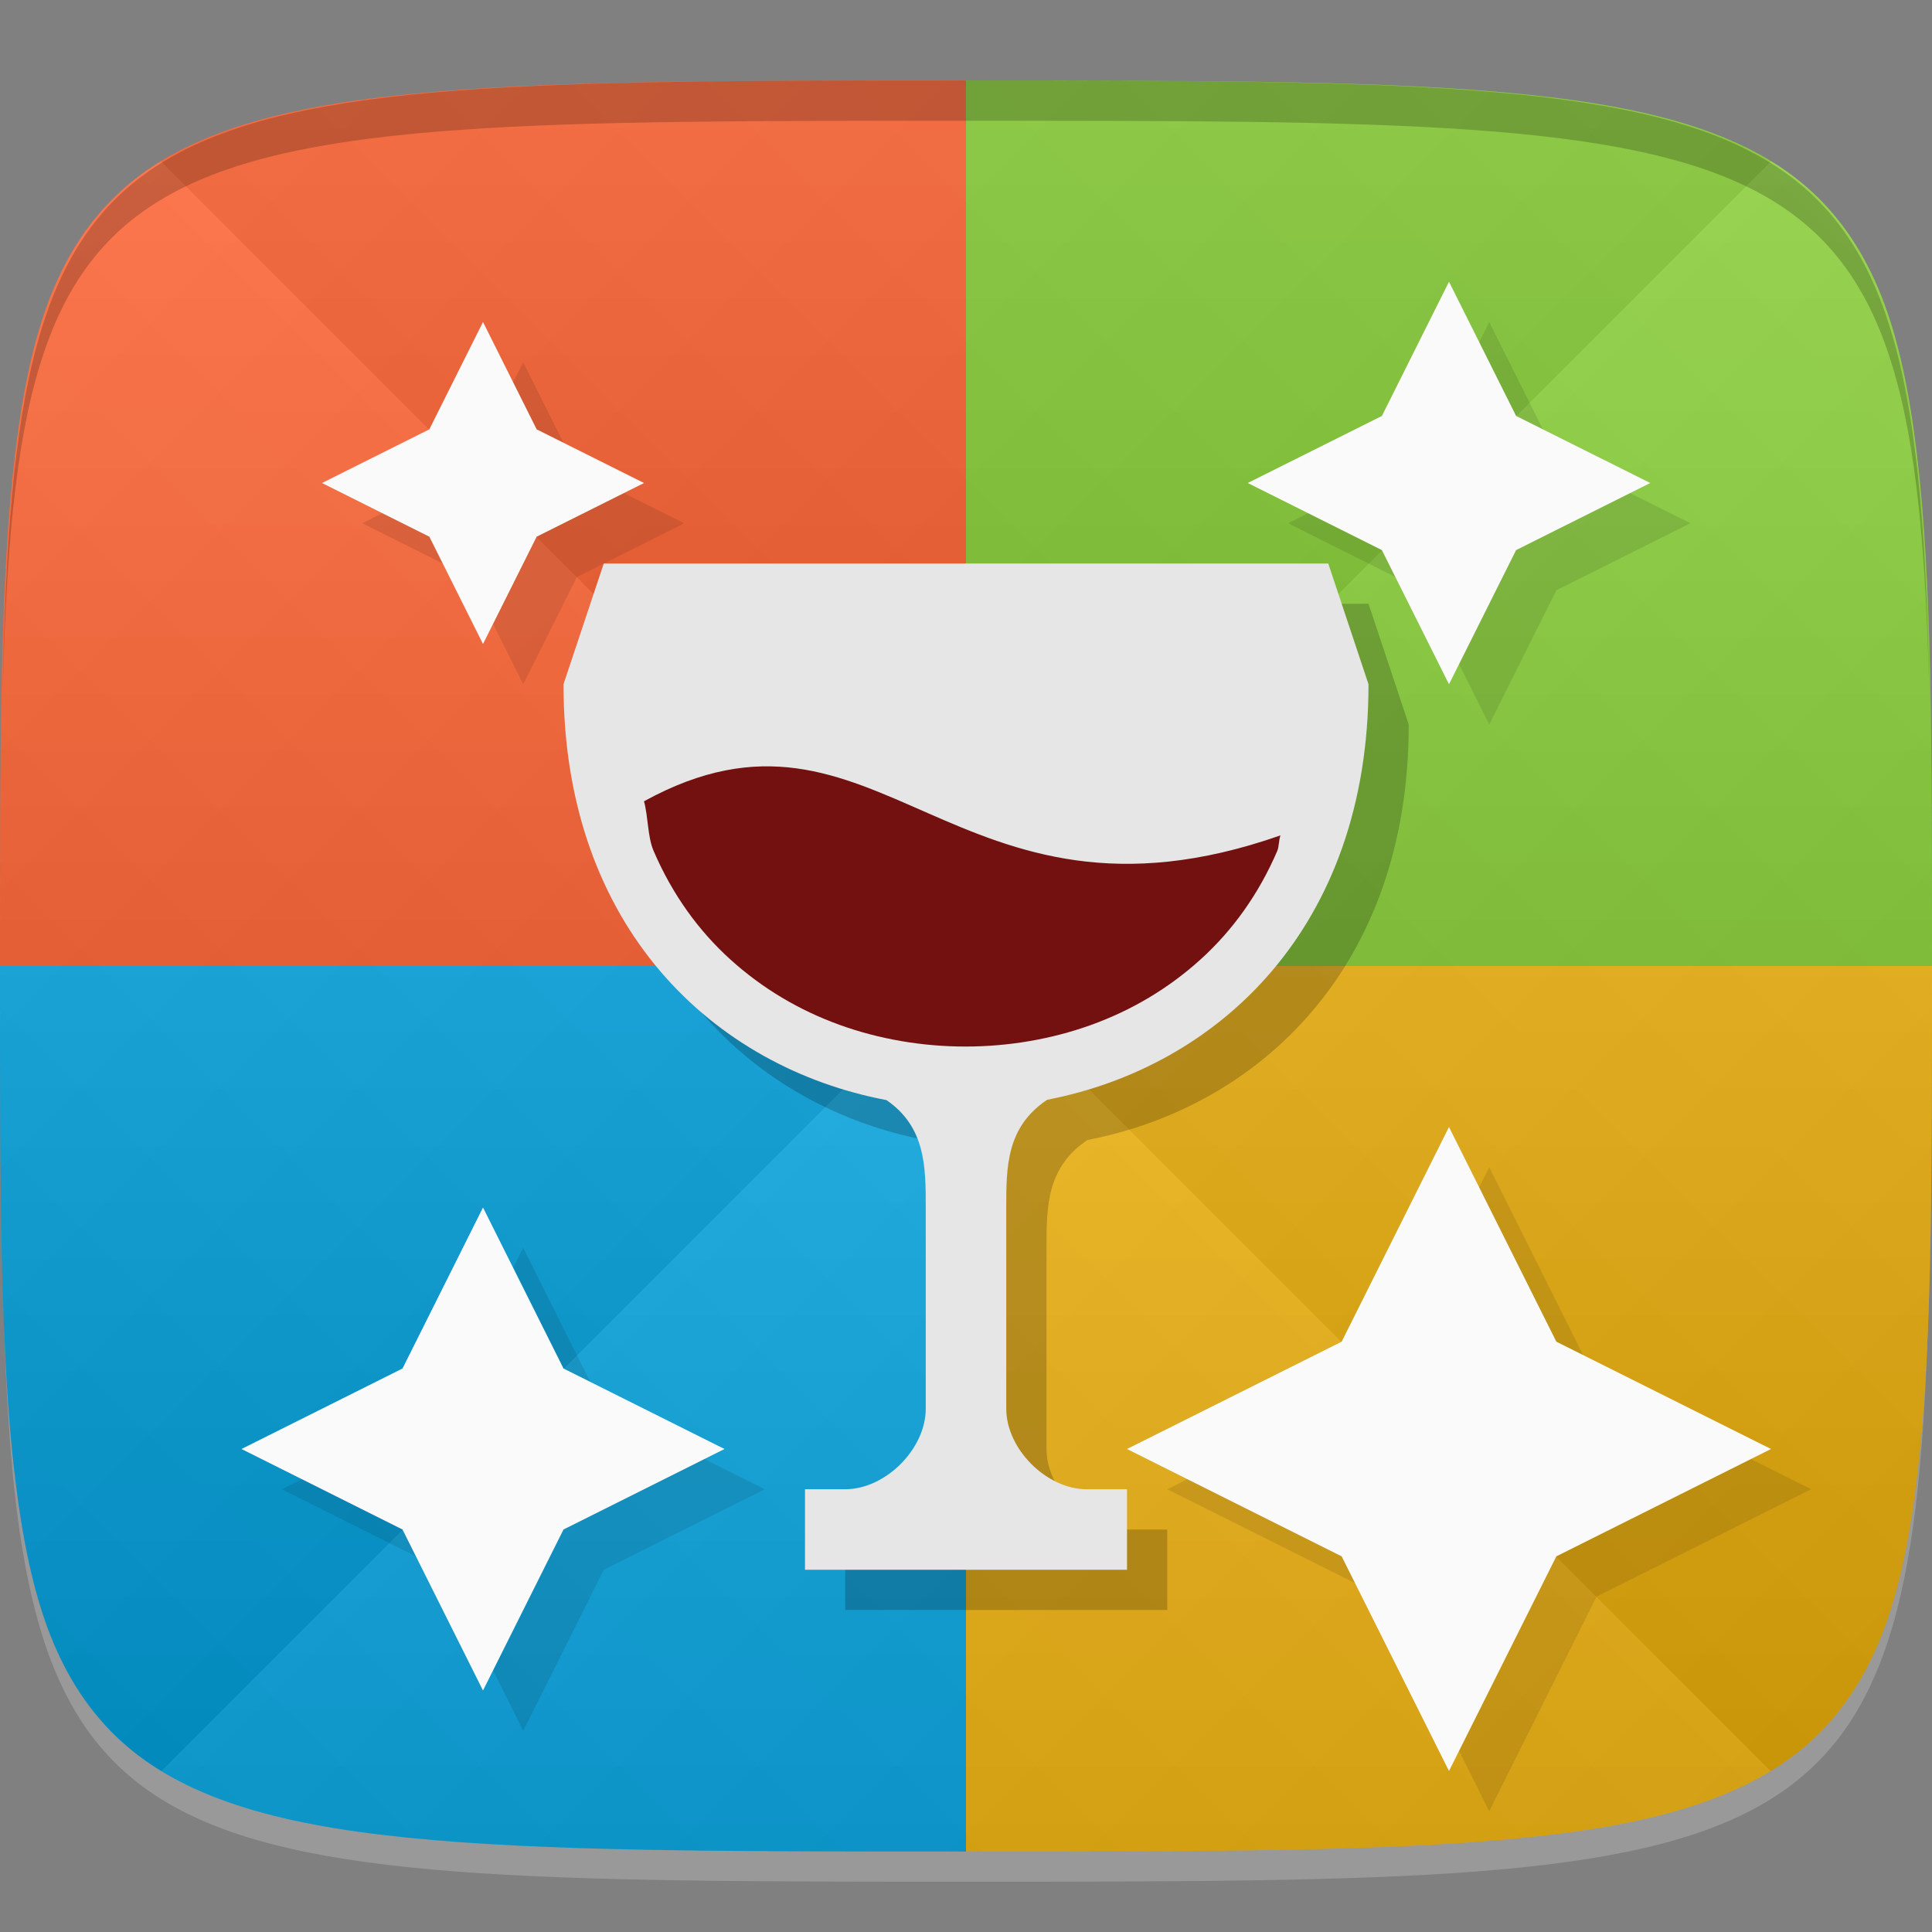 <?xml version="1.0" encoding="UTF-8" standalone="no"?>
<!-- Created with Inkscape (http://www.inkscape.org/) -->

<svg
   xmlns:dc="http://purl.org/dc/elements/1.1/"
   xmlns:cc="http://creativecommons.org/ns#"
   xmlns:rdf="http://www.w3.org/1999/02/22-rdf-syntax-ns#"
   xmlns:svg="http://www.w3.org/2000/svg"
   xmlns="http://www.w3.org/2000/svg"
   xmlns:xlink="http://www.w3.org/1999/xlink"
   xmlns:sodipodi="http://sodipodi.sourceforge.net/DTD/sodipodi-0.dtd"
   xmlns:inkscape="http://www.inkscape.org/namespaces/inkscape"
   width="48"
   height="48"
   id="svg2"
   version="1.1"
   inkscape:version="0.48.4 r9939"
   sodipodi:docname="winetricks.svg">
  <rect width="100%" height="100%" fill="#808080" stroke="none"/>
  <defs
     id="defs4">
    <linearGradient
       id="linearGradient3782">
      <stop
         style="stop-color:#000000;stop-opacity:1;"
         offset="0"
         id="stop3784" />
      <stop
         style="stop-color:#ffffff;stop-opacity:1;"
         offset="1"
         id="stop3786" />
    </linearGradient>
    <linearGradient
       inkscape:collect="always"
       xlink:href="#linearGradient3782"
       id="linearGradient3788"
       x1="24"
       y1="46"
       x2="24"
       y2="2"
       gradientUnits="userSpaceOnUse"
       gradientTransform="translate(0,1004.362)" />
    <linearGradient
       inkscape:collect="always"
       xlink:href="#linearGradient3782"
       id="linearGradient3856"
       gradientUnits="userSpaceOnUse"
       gradientTransform="translate(-40,1004.362)"
       spreadMethod="repeat"
       x1="24"
       y1="24"
       x2="46"
       y2="2" />
    <linearGradient
       inkscape:collect="always"
       xlink:href="#linearGradient3782"
       id="linearGradient3858"
       gradientUnits="userSpaceOnUse"
       gradientTransform="translate(-40,1004.362)"
       spreadMethod="repeat"
       x1="24"
       y1="24"
       x2="2"
       y2="2" />
  </defs>
  <sodipodi:namedview
     id="base"
     pagecolor="#ffffff"
     bordercolor="#666666"
     borderopacity="1.0"
     inkscape:pageopacity="0.0"
     inkscape:pageshadow="2"
     inkscape:zoom="8.1906535"
     inkscape:cx="16.040395"
     inkscape:cy="23.871513"
     inkscape:document-units="px"
     inkscape:current-layer="layer1"
     showgrid="true"
     inkscape:snap-bbox="true"
     inkscape:window-width="1301"
     inkscape:window-height="744"
     inkscape:window-x="65"
     inkscape:window-y="24"
     inkscape:window-maximized="1">
    <inkscape:grid
       type="xygrid"
       id="grid2985"
       empspacing="6"
       visible="true"
       enabled="true"
       snapvisiblegridlinesonly="true" />
  </sodipodi:namedview>
  <g
     inkscape:label="Layer 1"
     inkscape:groupmode="layer"
     id="layer1"
     transform="translate(0,-1004.362)">
    <path
       id="path3788"
       d="m 24,1051.112 c -21.272,0 -23.663,-0.089 -23.938,-15.406 0.328,14.403 2.938,14.406 23.938,14.406 21,0 23.609,0 23.938,-14.406 -0.275,15.317 -2.666,15.406 -23.938,15.406 z"
       style="opacity:0.2;fill:#ffffff;fill-opacity:1;stroke:none"
       inkscape:connector-curvature="0" />
    <path
       id="path3771"
       d="m 0,1028.362 c 0,5.5 0,9.625 0.375,12.719 0.188,1.547 0.453,2.832 0.875,3.906 0.422,1.074 1,1.938 1.75,2.625 0.75,0.688 1.703,1.207 2.875,1.594 1.172,0.387 2.562,0.641 4.25,0.812 3.375,0.344 7.875,0.344 13.875,0.344 l 0,-22 -24,0 z"
       style="fill:#00abec;fill-opacity:1;stroke:none"
       inkscape:connector-curvature="0" />
    <path
       inkscape:connector-curvature="0"
       style="fill:#ff5722;fill-opacity:1;stroke:none"
       d="m 0,1028.362 c 0,-5.5 0,-9.625 0.375,-12.719 0.188,-1.547 0.453,-2.832 0.875,-3.906 0.422,-1.074 1,-1.938 1.75,-2.625 0.75,-0.688 1.703,-1.207 2.875,-1.594 1.172,-0.387 2.562,-0.641 4.25,-0.812 3.375,-0.344 7.875,-0.344 13.875,-0.344 l 0,22 -24,0 z"
       id="path3769" />
    <path
       id="path3767"
       d="m 48,1028.362 c 0,5.5 0,9.625 -0.375,12.719 -0.188,1.547 -0.453,2.832 -0.875,3.906 -0.422,1.074 -1,1.938 -1.75,2.625 -0.75,0.688 -1.703,1.207 -2.875,1.594 -1.172,0.387 -2.562,0.641 -4.25,0.812 -3.375,0.344 -7.875,0.344 -13.875,0.344 l 0,-22 24,0 z"
       style="fill:#fbb909;fill-opacity:1;stroke:none"
       inkscape:connector-curvature="0" />
    <path
       style="opacity:1;fill:#7fcc28;fill-opacity:1;stroke:none;stroke-width:4;stroke-linecap:butt;stroke-linejoin:miter;stroke-miterlimit:4;stroke-opacity:1;stroke-dasharray:none;stroke-dashoffset:0"
       d="M 48 24 C 48 18.5 48 14.375 47.625 11.281 C 47.438 9.734 47.172 8.449 46.75 7.375 C 46.328 6.301 45.75 5.438 45 4.75 C 44.25 4.062 43.297 3.543 42.125 3.156 C 40.953 2.77 39.562 2.516 37.875 2.344 C 34.5 2 30 2 24 2 L 24 24 L 48 24 z "
       id="path3765"
       transform="translate(0,1004.362)" />
    <path
       style="opacity:0.123;fill:url(#linearGradient3788);fill-opacity:1;stroke:none"
       d="m 24,1006.362 c -6,0 -10.5,10e-5 -13.875,0.344 -1.688,0.172 -3.078,0.426 -4.25,0.812 -1.172,0.387 -2.125,0.906 -2.875,1.594 -0.75,0.688 -1.328,1.551 -1.75,2.625 -0.422,1.074 -0.688,2.36 -0.875,3.906 C 0,1018.737 0,1022.862 0,1028.362 c 0,5.5 0,9.625 0.375,12.719 0.188,1.547 0.453,2.832 0.875,3.906 0.422,1.074 1,1.938 1.75,2.625 0.75,0.688 1.703,1.207 2.875,1.594 1.172,0.387 2.562,0.641 4.25,0.812 3.375,0.344 7.875,0.344 13.875,0.344 6,0 10.5,0 13.875,-0.344 1.688,-0.172 3.078,-0.426 4.25,-0.812 1.172,-0.387 2.125,-0.906 2.875,-1.594 0.75,-0.688 1.328,-1.551 1.75,-2.625 0.422,-1.074 0.688,-2.359 0.875,-3.906 0.375,-3.094 0.375,-7.219 0.375,-12.719 0,-5.5 0,-9.625 -0.375,-12.719 -0.188,-1.547 -0.453,-2.832 -0.875,-3.906 -0.422,-1.074 -1,-1.938 -1.75,-2.625 -0.75,-0.688 -1.703,-1.207 -2.875,-1.594 -1.172,-0.387 -2.562,-0.641 -4.25,-0.812 C 34.5,1006.362 30,1006.362 24,1006.362 z"
       id="path3773"
       inkscape:connector-curvature="0" />
    <g
       id="g3000"
       transform="translate(40,0)">
      <path
         style="opacity:0.05;fill:url(#linearGradient3856);fill-opacity:1;stroke:none"
         d="m -16,1006.362 c -6,0 -10.5,10e-5 -13.875,0.344 -1.688,0.172 -3.078,0.426 -4.25,0.812 -1.172,0.387 -2.125,0.906 -2.875,1.594 -0.75,0.688 -1.328,1.551 -1.75,2.625 -0.422,1.074 -0.688,2.36 -0.875,3.906 -0.375,3.094 -0.375,7.219 -0.375,12.719 0,5.5 0,9.625 0.375,12.719 0.188,1.547 0.453,2.832 0.875,3.906 0.422,1.074 1,1.938 1.75,2.625 0.75,0.688 1.703,1.207 2.875,1.594 1.172,0.387 2.562,0.641 4.25,0.812 3.375,0.344 7.875,0.344 13.875,0.344 6,0 10.5,0 13.875,-0.344 1.688,-0.172 3.078,-0.426 4.25,-0.812 1.172,-0.387 2.125,-0.906 2.875,-1.594 0.75,-0.688 1.328,-1.551 1.75,-2.625 0.422,-1.074 0.688,-2.359 0.875,-3.906 C 8,1037.987 8,1033.862 8,1028.362 c 0,-5.5 0,-9.625 -0.375,-12.719 -0.188,-1.547 -0.453,-2.832 -0.875,-3.906 -0.422,-1.074 -1,-1.938 -1.75,-2.625 -0.75,-0.688 -1.703,-1.207 -2.875,-1.594 -1.172,-0.387 -2.562,-0.641 -4.25,-0.812 C -5.5,1006.362 -10,1006.362 -16,1006.362 z"
         id="path2998"
         inkscape:connector-curvature="0" />
      <path
         inkscape:connector-curvature="0"
         id="path3772"
         d="m -16,1006.362 c -6,0 -10.5,10e-5 -13.875,0.344 -1.688,0.172 -3.078,0.426 -4.25,0.812 -1.172,0.387 -2.125,0.906 -2.875,1.594 -0.75,0.688 -1.328,1.551 -1.75,2.625 -0.422,1.074 -0.688,2.36 -0.875,3.906 -0.375,3.094 -0.375,7.219 -0.375,12.719 0,5.5 0,9.625 0.375,12.719 0.188,1.547 0.453,2.832 0.875,3.906 0.422,1.074 1,1.938 1.75,2.625 0.75,0.688 1.703,1.207 2.875,1.594 1.172,0.387 2.562,0.641 4.25,0.812 3.375,0.344 7.875,0.344 13.875,0.344 6,0 10.5,0 13.875,-0.344 1.688,-0.172 3.078,-0.426 4.25,-0.812 1.172,-0.387 2.125,-0.906 2.875,-1.594 0.75,-0.688 1.328,-1.551 1.75,-2.625 0.422,-1.074 0.688,-2.359 0.875,-3.906 C 8,1037.987 8,1033.862 8,1028.362 c 0,-5.5 0,-9.625 -0.375,-12.719 -0.188,-1.547 -0.453,-2.832 -0.875,-3.906 -0.422,-1.074 -1,-1.938 -1.75,-2.625 -0.75,-0.688 -1.703,-1.207 -2.875,-1.594 -1.172,-0.387 -2.562,-0.641 -4.25,-0.812 C -5.5,1006.362 -10,1006.362 -16,1006.362 z"
         style="opacity:0.05;fill:url(#linearGradient3858);fill-opacity:1;stroke:none" />
    </g>
    <path
       style="fill:#000000;fill-opacity:1;stroke:none;opacity:0.2"
       d="M 24 2 C 2.728 2 0.337 2.089 0.062 17.406 C 0.391 3.003 3 3 24 3 C 45 3 47.609 3.003 47.938 17.406 C 47.663 2.089 45.272 2 24 2 z "
       transform="translate(0,1004.362)"
       id="path3770" />
    <path
       sodipodi:nodetypes="ccccccccccccccccccc"
       inkscape:connector-curvature="0"
       id="path3002"
       d="m 16,1019.362 -1,3 c 0,6.073 3.761,9.525 8.023,10.331 C 24,1033.362 24,1034.362 24,1035.362 l 0,5 c 0,1 -1,2 -2,2 l -1,0 0,2 3,0 2,0 3,0 0,-2 -1,0 c -1,0 -2,-1 -2,-2 l 0,-5 c 0,-1 0,-2 1.018,-2.677 C 31.263,1031.865 35,1028.416 35,1022.362 l -1,-3 z"
       style="fill:#000000;fill-opacity:1;stroke:none;opacity:0.2" />
    <path
       style="fill:#e6e6e6;fill-opacity:1;stroke:none"
       d="m 15,1018.362 -1,3 c 0,6.073 3.761,9.525 8.023,10.331 C 23,1032.362 23,1033.362 23,1034.362 l 0,5 c 0,1 -1,2 -2,2 l -1,0 0,2 3,0 2,0 3,0 0,-2 -1,0 c -1,0 -2,-1 -2,-2 l 0,-5 c 0,-1 0,-2 1.018,-2.677 C 30.263,1030.865 34,1027.416 34,1021.362 l -1,-3 z"
       id="rect3860"
       inkscape:connector-curvature="0"
       sodipodi:nodetypes="ccccccccccccccccccc" />
    <path
       style="fill:#731010;fill-opacity:1;stroke:none"
       d="m 16,1024.269 c 0.107,0.391 0.087,0.882 0.239,1.234 0.464,1.08 1.114,1.98 1.91,2.7 0.796,0.72 1.711,1.26 2.706,1.62 0.995,0.36 2.069,0.54 3.131,0.54 1.061,0 2.136,-0.18 3.131,-0.54 0.995,-0.36 1.91,-0.9 2.706,-1.62 0.796,-0.72 1.446,-1.62 1.91,-2.7 0.047,-0.11 0.036,-0.272 0.08,-0.386 -8.129,2.849 -9.981,-4.049 -15.812,-0.848 z"
       id="rect3869"
       inkscape:connector-curvature="0" />
    <g
       id="g3786"
       style="opacity:0.1;fill:#000000;fill-opacity:1"
       transform="translate(1,1)">
      <path
         style="fill:#000000;fill-opacity:1;stroke:none"
         d="M 33.333,1037.696 28,1040.362 33.333,1043.029 36,1048.362 38.667,1043.029 44,1040.362 38.667,1037.696 36,1032.362 z"
         id="path3789"
         inkscape:connector-curvature="0"
         sodipodi:nodetypes="ccccccccc" />
      <path
         sodipodi:nodetypes="ccccccccc"
         inkscape:connector-curvature="0"
         id="path3791"
         d="m 10,1038.362 -4,2 4,2 2,4 2,-4 4,-2 -4,-2 -2,-4 z"
         style="fill:#000000;fill-opacity:1;stroke:none" />
      <path
         style="fill:#000000;fill-opacity:1;stroke:none"
         d="M 10.667,1015.029 8,1016.362 10.667,1017.696 12,1020.362 13.333,1017.696 16,1016.362 13.333,1015.029 12,1012.362 z"
         id="path3793"
         inkscape:connector-curvature="0"
         sodipodi:nodetypes="ccccccccc" />
      <path
         sodipodi:nodetypes="ccccccccc"
         inkscape:connector-curvature="0"
         id="path3795"
         d="M 34.333,1014.696 31,1016.362 34.333,1018.029 36,1021.362 37.667,1018.029 41,1016.362 37.667,1014.696 36,1011.362 z"
         style="fill:#000000;fill-opacity:1;stroke:none" />
    </g>
    <g
       id="g3780">
      <path
         sodipodi:nodetypes="ccccccccc"
         inkscape:connector-curvature="0"
         id="rect3002"
         d="M 33.333,1037.696 28,1040.362 33.333,1043.029 36,1048.362 38.667,1043.029 44,1040.362 38.667,1037.696 36,1032.362 z"
         style="fill:#fafafa;fill-opacity:1;stroke:none" />
      <path
         style="fill:#fafafa;fill-opacity:1;stroke:none"
         d="m 10,1038.362 -4,2 4,2 2,4 2,-4 4,-2 -4,-2 -2,-4 z"
         id="path3774"
         inkscape:connector-curvature="0"
         sodipodi:nodetypes="ccccccccc" />
      <path
         sodipodi:nodetypes="ccccccccc"
         inkscape:connector-curvature="0"
         id="path3776"
         d="M 10.667,1015.029 8,1016.362 10.667,1017.696 12,1020.362 13.333,1017.696 16,1016.362 13.333,1015.029 12,1012.362 z"
         style="fill:#fafafa;fill-opacity:1;stroke:none" />
      <path
         style="fill:#fafafa;fill-opacity:1;stroke:none"
         d="M 34.333,1014.696 31,1016.362 34.333,1018.029 36,1021.362 37.667,1018.029 41,1016.362 37.667,1014.696 36,1011.362 z"
         id="path3778"
         inkscape:connector-curvature="0"
         sodipodi:nodetypes="ccccccccc" />
    </g>
  </g>
</svg>
